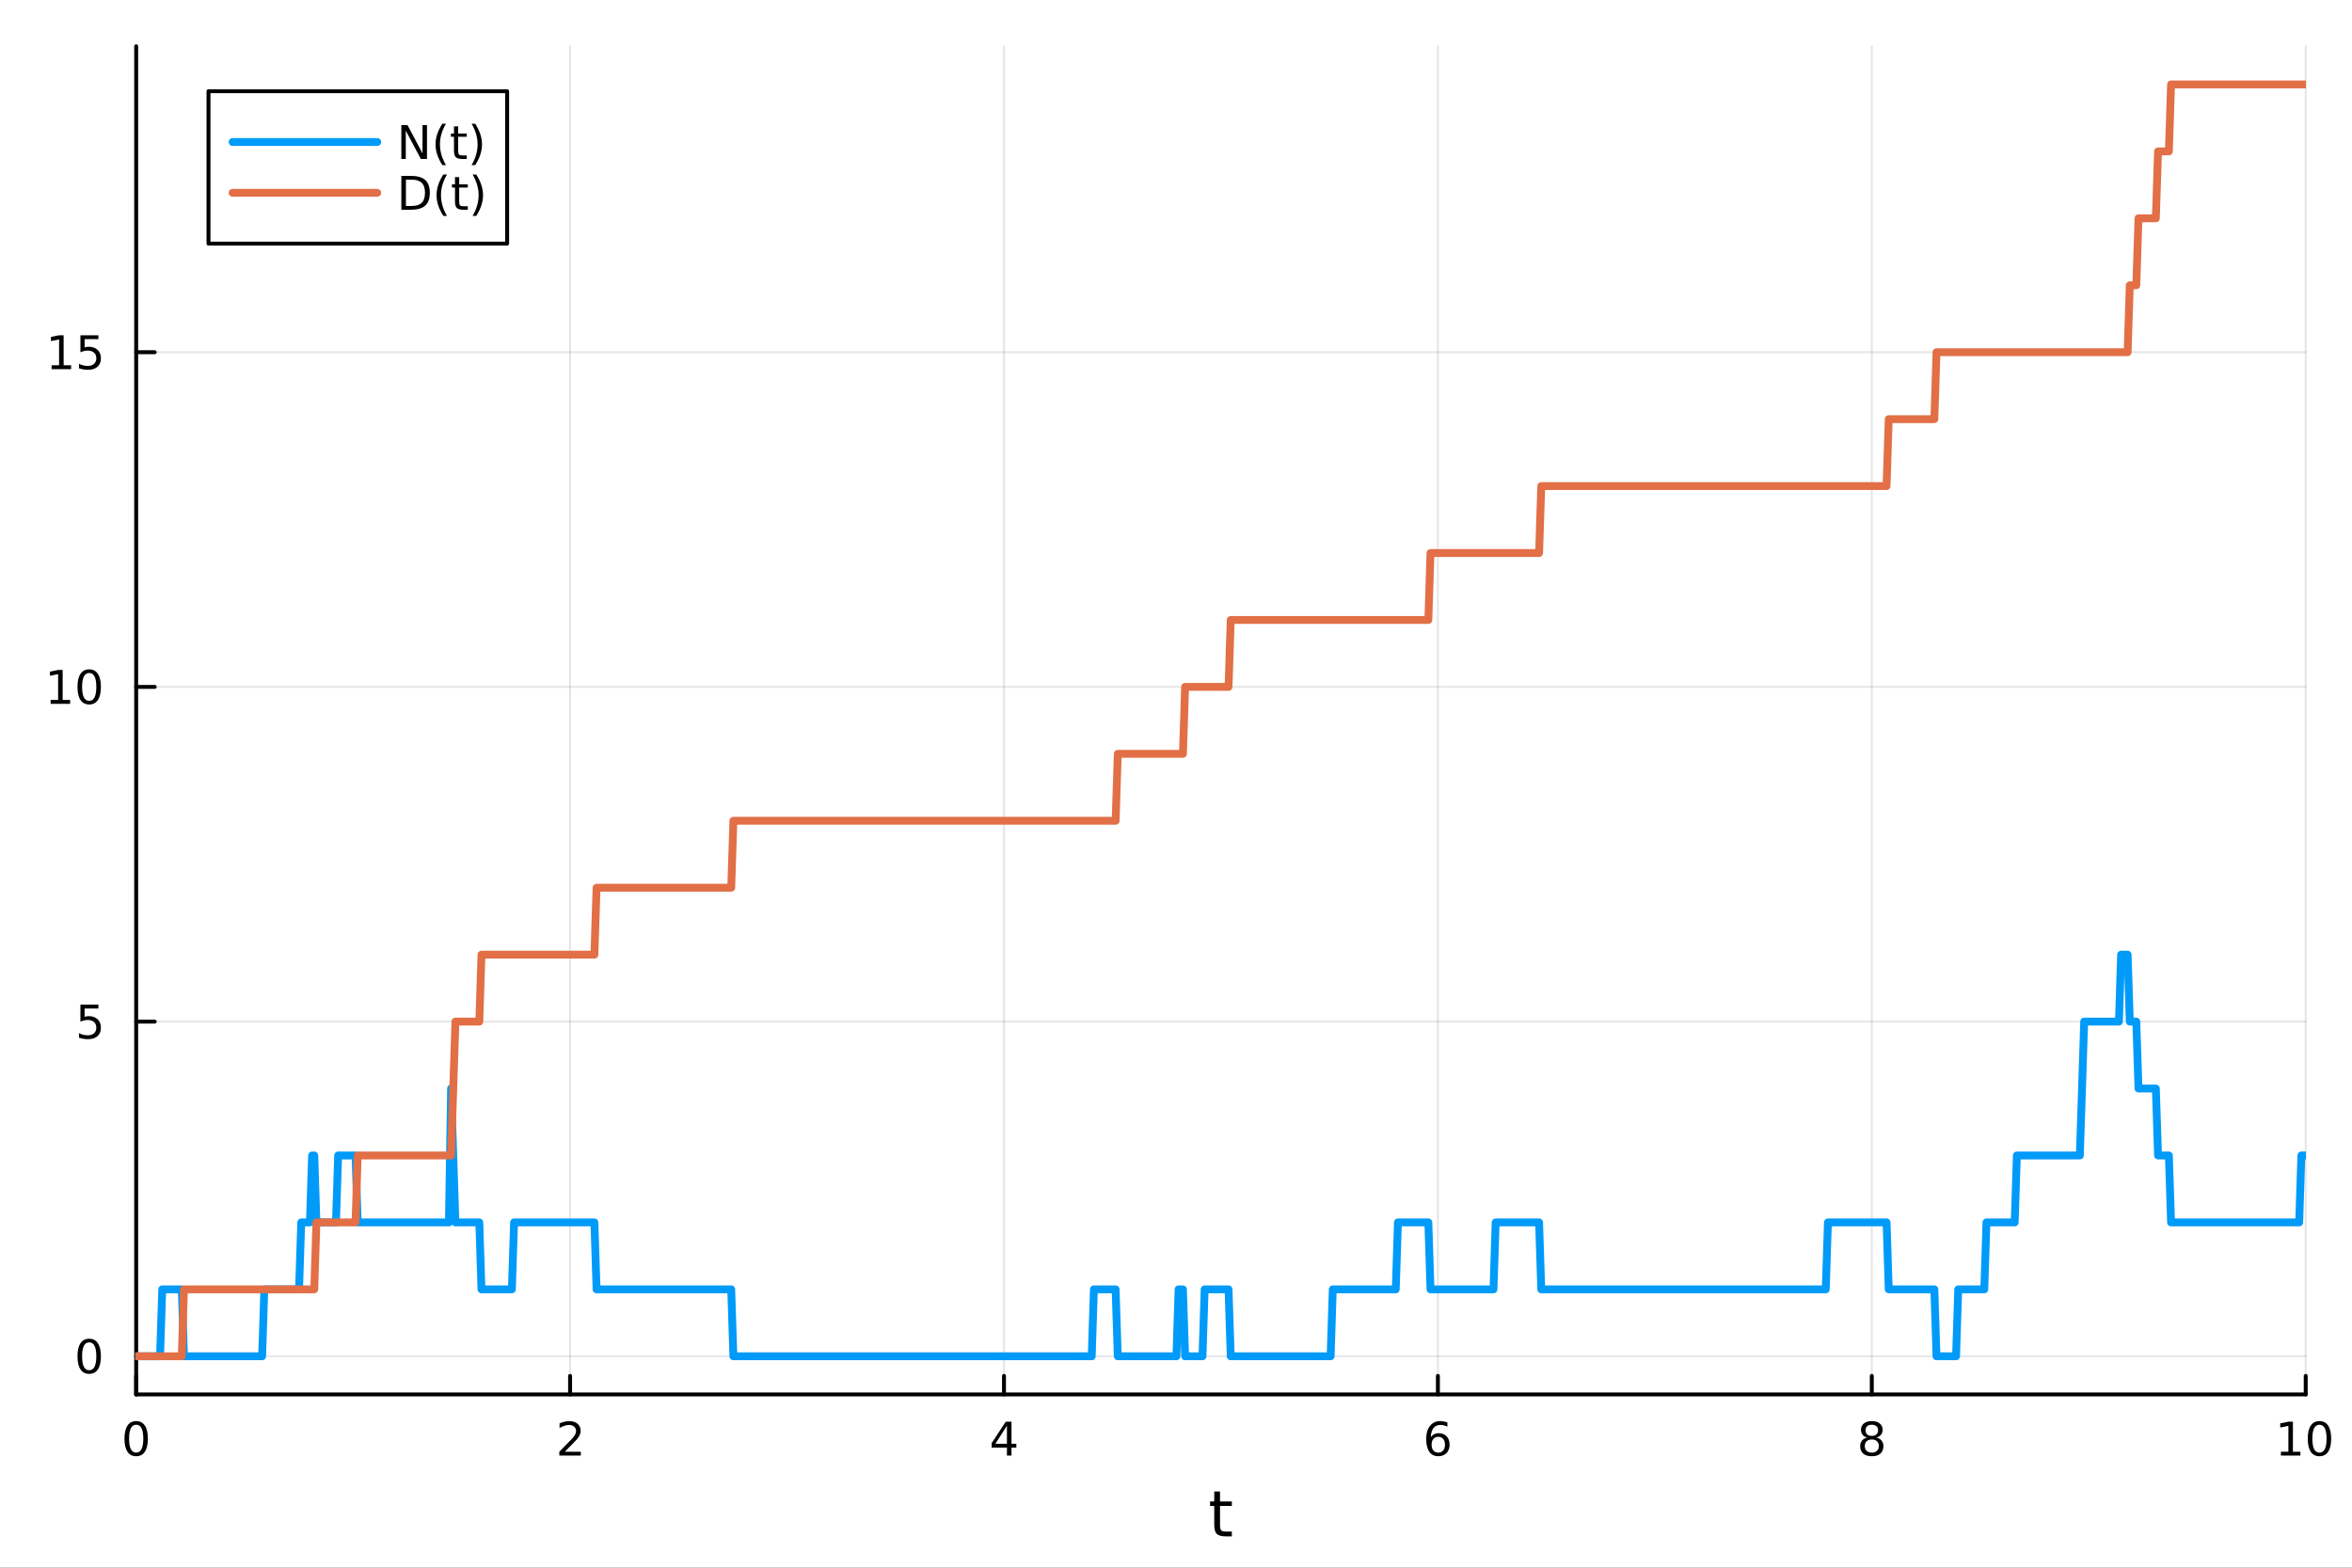 <?xml version="1.0" encoding="utf-8"?>
<svg xmlns="http://www.w3.org/2000/svg" xmlns:xlink="http://www.w3.org/1999/xlink" width="600" height="400" viewBox="0 0 2400 1600">
<rect x="0" y="0" width="2400" height="1600" fill="#333333" stroke="none"/>
<defs>
  <clipPath id="clip460">
    <rect x="0" y="0" width="2400" height="1600"/>
  </clipPath>
</defs>
<path clip-path="url(#clip460)" d="M0 1600 L2400 1600 L2400 0 L0 0  Z" fill="#ffffff" fill-rule="evenodd" fill-opacity="1"/>
<defs>
  <clipPath id="clip461">
    <rect x="480" y="0" width="1681" height="1600"/>
  </clipPath>
</defs>
<path clip-path="url(#clip460)" d="M138.959 1423.18 L2352.76 1423.18 L2352.76 47.244 L138.959 47.244  Z" fill="#ffffff" fill-rule="evenodd" fill-opacity="1"/>
<defs>
  <clipPath id="clip462">
    <rect x="138" y="47" width="2215" height="1377"/>
  </clipPath>
</defs>
<polyline clip-path="url(#clip462)" style="stroke:#000000; stroke-linecap:round; stroke-linejoin:round; stroke-width:2; stroke-opacity:0.1; fill:none" points="138.959,1423.18 138.959,47.244 "/>
<polyline clip-path="url(#clip462)" style="stroke:#000000; stroke-linecap:round; stroke-linejoin:round; stroke-width:2; stroke-opacity:0.1; fill:none" points="581.719,1423.18 581.719,47.244 "/>
<polyline clip-path="url(#clip462)" style="stroke:#000000; stroke-linecap:round; stroke-linejoin:round; stroke-width:2; stroke-opacity:0.1; fill:none" points="1024.48,1423.18 1024.48,47.244 "/>
<polyline clip-path="url(#clip462)" style="stroke:#000000; stroke-linecap:round; stroke-linejoin:round; stroke-width:2; stroke-opacity:0.1; fill:none" points="1467.24,1423.18 1467.24,47.244 "/>
<polyline clip-path="url(#clip462)" style="stroke:#000000; stroke-linecap:round; stroke-linejoin:round; stroke-width:2; stroke-opacity:0.1; fill:none" points="1910,1423.18 1910,47.244 "/>
<polyline clip-path="url(#clip462)" style="stroke:#000000; stroke-linecap:round; stroke-linejoin:round; stroke-width:2; stroke-opacity:0.1; fill:none" points="2352.76,1423.18 2352.76,47.244 "/>
<polyline clip-path="url(#clip462)" style="stroke:#000000; stroke-linecap:round; stroke-linejoin:round; stroke-width:2; stroke-opacity:0.1; fill:none" points="138.959,1384.24 2352.76,1384.24 "/>
<polyline clip-path="url(#clip462)" style="stroke:#000000; stroke-linecap:round; stroke-linejoin:round; stroke-width:2; stroke-opacity:0.1; fill:none" points="138.959,1042.65 2352.76,1042.65 "/>
<polyline clip-path="url(#clip462)" style="stroke:#000000; stroke-linecap:round; stroke-linejoin:round; stroke-width:2; stroke-opacity:0.1; fill:none" points="138.959,701.053 2352.76,701.053 "/>
<polyline clip-path="url(#clip462)" style="stroke:#000000; stroke-linecap:round; stroke-linejoin:round; stroke-width:2; stroke-opacity:0.1; fill:none" points="138.959,359.46 2352.76,359.46 "/>
<polyline clip-path="url(#clip460)" style="stroke:#000000; stroke-linecap:round; stroke-linejoin:round; stroke-width:4; stroke-opacity:1; fill:none" points="138.959,1423.18 2352.76,1423.18 "/>
<polyline clip-path="url(#clip460)" style="stroke:#000000; stroke-linecap:round; stroke-linejoin:round; stroke-width:4; stroke-opacity:1; fill:none" points="138.959,1423.18 138.959,1404.28 "/>
<polyline clip-path="url(#clip460)" style="stroke:#000000; stroke-linecap:round; stroke-linejoin:round; stroke-width:4; stroke-opacity:1; fill:none" points="581.719,1423.18 581.719,1404.28 "/>
<polyline clip-path="url(#clip460)" style="stroke:#000000; stroke-linecap:round; stroke-linejoin:round; stroke-width:4; stroke-opacity:1; fill:none" points="1024.48,1423.18 1024.48,1404.28 "/>
<polyline clip-path="url(#clip460)" style="stroke:#000000; stroke-linecap:round; stroke-linejoin:round; stroke-width:4; stroke-opacity:1; fill:none" points="1467.24,1423.18 1467.24,1404.28 "/>
<polyline clip-path="url(#clip460)" style="stroke:#000000; stroke-linecap:round; stroke-linejoin:round; stroke-width:4; stroke-opacity:1; fill:none" points="1910,1423.18 1910,1404.28 "/>
<polyline clip-path="url(#clip460)" style="stroke:#000000; stroke-linecap:round; stroke-linejoin:round; stroke-width:4; stroke-opacity:1; fill:none" points="2352.76,1423.18 2352.76,1404.28 "/>
<path clip-path="url(#clip460)" d="M138.959 1454.1 Q135.348 1454.1 133.52 1457.66 Q131.714 1461.2 131.714 1468.33 Q131.714 1475.44 133.52 1479.01 Q135.348 1482.55 138.959 1482.55 Q142.594 1482.55 144.399 1479.01 Q146.228 1475.44 146.228 1468.33 Q146.228 1461.2 144.399 1457.66 Q142.594 1454.1 138.959 1454.1 M138.959 1450.39 Q144.77 1450.39 147.825 1455 Q150.904 1459.58 150.904 1468.33 Q150.904 1477.06 147.825 1481.67 Q144.77 1486.25 138.959 1486.25 Q133.149 1486.25 130.071 1481.67 Q127.015 1477.06 127.015 1468.33 Q127.015 1459.58 130.071 1455 Q133.149 1450.39 138.959 1450.39 Z" fill="#000000" fill-rule="nonzero" fill-opacity="1" /><path clip-path="url(#clip460)" d="M576.372 1481.64 L592.691 1481.64 L592.691 1485.58 L570.747 1485.58 L570.747 1481.64 Q573.409 1478.89 577.992 1474.26 Q582.598 1469.61 583.779 1468.27 Q586.024 1465.74 586.904 1464.01 Q587.807 1462.25 587.807 1460.56 Q587.807 1457.8 585.862 1456.07 Q583.941 1454.33 580.839 1454.33 Q578.64 1454.33 576.186 1455.09 Q573.756 1455.86 570.978 1457.41 L570.978 1452.69 Q573.802 1451.55 576.256 1450.97 Q578.709 1450.39 580.747 1450.39 Q586.117 1450.39 589.311 1453.08 Q592.506 1455.77 592.506 1460.26 Q592.506 1462.39 591.696 1464.31 Q590.908 1466.2 588.802 1468.8 Q588.223 1469.47 585.121 1472.69 Q582.02 1475.88 576.372 1481.64 Z" fill="#000000" fill-rule="nonzero" fill-opacity="1" /><path clip-path="url(#clip460)" d="M1027.49 1455.09 L1015.68 1473.54 L1027.49 1473.54 L1027.49 1455.09 M1026.26 1451.02 L1032.14 1451.02 L1032.14 1473.54 L1037.07 1473.54 L1037.07 1477.43 L1032.14 1477.43 L1032.14 1485.58 L1027.49 1485.58 L1027.49 1477.43 L1011.89 1477.43 L1011.89 1472.92 L1026.26 1451.02 Z" fill="#000000" fill-rule="nonzero" fill-opacity="1" /><path clip-path="url(#clip460)" d="M1467.64 1466.44 Q1464.49 1466.44 1462.64 1468.59 Q1460.81 1470.74 1460.81 1474.49 Q1460.81 1478.22 1462.64 1480.39 Q1464.49 1482.55 1467.64 1482.55 Q1470.79 1482.55 1472.62 1480.39 Q1474.47 1478.22 1474.47 1474.49 Q1474.47 1470.74 1472.62 1468.59 Q1470.79 1466.44 1467.64 1466.44 M1476.92 1451.78 L1476.92 1456.04 Q1475.17 1455.21 1473.36 1454.77 Q1471.58 1454.33 1469.82 1454.33 Q1465.19 1454.33 1462.74 1457.45 Q1460.3 1460.58 1459.96 1466.9 Q1461.32 1464.89 1463.38 1463.82 Q1465.44 1462.73 1467.92 1462.73 Q1473.13 1462.73 1476.14 1465.9 Q1479.17 1469.05 1479.17 1474.49 Q1479.17 1479.82 1476.02 1483.03 Q1472.87 1486.25 1467.64 1486.25 Q1461.65 1486.25 1458.48 1481.67 Q1455.3 1477.06 1455.3 1468.33 Q1455.3 1460.14 1459.19 1455.28 Q1463.08 1450.39 1469.63 1450.39 Q1471.39 1450.39 1473.17 1450.74 Q1474.98 1451.09 1476.92 1451.78 Z" fill="#000000" fill-rule="nonzero" fill-opacity="1" /><path clip-path="url(#clip460)" d="M1910 1469.17 Q1906.66 1469.17 1904.74 1470.95 Q1902.84 1472.73 1902.84 1475.86 Q1902.84 1478.98 1904.74 1480.77 Q1906.66 1482.55 1910 1482.55 Q1913.33 1482.55 1915.25 1480.77 Q1917.17 1478.96 1917.17 1475.86 Q1917.17 1472.73 1915.25 1470.95 Q1913.35 1469.17 1910 1469.17 M1905.32 1467.18 Q1902.31 1466.44 1900.62 1464.38 Q1898.96 1462.32 1898.96 1459.35 Q1898.96 1455.21 1901.89 1452.8 Q1904.86 1450.39 1910 1450.39 Q1915.16 1450.39 1918.1 1452.8 Q1921.04 1455.21 1921.04 1459.35 Q1921.04 1462.32 1919.35 1464.38 Q1917.68 1466.44 1914.7 1467.18 Q1918.08 1467.96 1919.95 1470.26 Q1921.85 1472.55 1921.85 1475.86 Q1921.85 1480.88 1918.77 1483.57 Q1915.71 1486.25 1910 1486.25 Q1904.28 1486.25 1901.2 1483.57 Q1898.14 1480.88 1898.14 1475.86 Q1898.14 1472.55 1900.04 1470.26 Q1901.94 1467.96 1905.32 1467.18 M1903.61 1459.79 Q1903.61 1462.48 1905.27 1463.98 Q1906.96 1465.49 1910 1465.49 Q1913.01 1465.49 1914.7 1463.98 Q1916.41 1462.48 1916.41 1459.79 Q1916.41 1457.11 1914.7 1455.6 Q1913.01 1454.1 1910 1454.1 Q1906.96 1454.1 1905.27 1455.6 Q1903.61 1457.11 1903.61 1459.79 Z" fill="#000000" fill-rule="nonzero" fill-opacity="1" /><path clip-path="url(#clip460)" d="M2327.44 1481.64 L2335.08 1481.64 L2335.08 1455.28 L2326.77 1456.95 L2326.77 1452.69 L2335.04 1451.02 L2339.71 1451.02 L2339.71 1481.64 L2347.35 1481.64 L2347.35 1485.58 L2327.44 1485.58 L2327.44 1481.64 Z" fill="#000000" fill-rule="nonzero" fill-opacity="1" /><path clip-path="url(#clip460)" d="M2366.8 1454.1 Q2363.18 1454.1 2361.36 1457.66 Q2359.55 1461.2 2359.55 1468.33 Q2359.55 1475.44 2361.36 1479.01 Q2363.18 1482.55 2366.8 1482.55 Q2370.43 1482.55 2372.23 1479.01 Q2374.06 1475.44 2374.06 1468.33 Q2374.06 1461.2 2372.23 1457.66 Q2370.43 1454.1 2366.8 1454.1 M2366.8 1450.39 Q2372.61 1450.39 2375.66 1455 Q2378.74 1459.58 2378.74 1468.33 Q2378.74 1477.06 2375.66 1481.67 Q2372.61 1486.25 2366.8 1486.25 Q2360.99 1486.25 2357.91 1481.67 Q2354.85 1477.06 2354.85 1468.33 Q2354.85 1459.58 2357.91 1455 Q2360.99 1450.39 2366.8 1450.39 Z" fill="#000000" fill-rule="nonzero" fill-opacity="1" /><path clip-path="url(#clip460)" d="M1244.92 1522.27 L1244.92 1532.4 L1256.98 1532.4 L1256.98 1536.95 L1244.92 1536.95 L1244.92 1556.3 Q1244.92 1560.66 1246.1 1561.9 Q1247.31 1563.14 1250.97 1563.14 L1256.98 1563.14 L1256.98 1568.04 L1250.97 1568.04 Q1244.19 1568.04 1241.61 1565.53 Q1239.03 1562.98 1239.03 1556.3 L1239.03 1536.95 L1234.73 1536.95 L1234.73 1532.4 L1239.03 1532.4 L1239.03 1522.27 L1244.92 1522.27 Z" fill="#000000" fill-rule="nonzero" fill-opacity="1" /><polyline clip-path="url(#clip460)" style="stroke:#000000; stroke-linecap:round; stroke-linejoin:round; stroke-width:4; stroke-opacity:1; fill:none" points="138.959,1423.18 138.959,47.244 "/>
<polyline clip-path="url(#clip460)" style="stroke:#000000; stroke-linecap:round; stroke-linejoin:round; stroke-width:4; stroke-opacity:1; fill:none" points="138.959,1384.24 157.857,1384.24 "/>
<polyline clip-path="url(#clip460)" style="stroke:#000000; stroke-linecap:round; stroke-linejoin:round; stroke-width:4; stroke-opacity:1; fill:none" points="138.959,1042.65 157.857,1042.65 "/>
<polyline clip-path="url(#clip460)" style="stroke:#000000; stroke-linecap:round; stroke-linejoin:round; stroke-width:4; stroke-opacity:1; fill:none" points="138.959,701.053 157.857,701.053 "/>
<polyline clip-path="url(#clip460)" style="stroke:#000000; stroke-linecap:round; stroke-linejoin:round; stroke-width:4; stroke-opacity:1; fill:none" points="138.959,359.46 157.857,359.46 "/>
<path clip-path="url(#clip460)" d="M91.015 1370.04 Q87.404 1370.04 85.575 1373.6 Q83.77 1377.14 83.77 1384.27 Q83.77 1391.38 85.575 1394.94 Q87.404 1398.49 91.015 1398.49 Q94.649 1398.49 96.455 1394.94 Q98.284 1391.38 98.284 1384.27 Q98.284 1377.14 96.455 1373.6 Q94.649 1370.04 91.015 1370.04 M91.015 1366.33 Q96.825 1366.33 99.881 1370.94 Q102.959 1375.52 102.959 1384.27 Q102.959 1393 99.881 1397.61 Q96.825 1402.19 91.015 1402.19 Q85.205 1402.19 82.126 1397.61 Q79.071 1393 79.071 1384.27 Q79.071 1375.52 82.126 1370.94 Q85.205 1366.33 91.015 1366.33 Z" fill="#000000" fill-rule="nonzero" fill-opacity="1" /><path clip-path="url(#clip460)" d="M82.057 1025.37 L100.413 1025.37 L100.413 1029.3 L86.339 1029.3 L86.339 1037.77 Q87.358 1037.43 88.376 1037.26 Q89.395 1037.08 90.413 1037.08 Q96.2 1037.08 99.58 1040.25 Q102.959 1043.42 102.959 1048.84 Q102.959 1054.42 99.487 1057.52 Q96.015 1060.6 89.696 1060.6 Q87.52 1060.6 85.251 1060.23 Q83.006 1059.86 80.598 1059.12 L80.598 1054.42 Q82.682 1055.55 84.904 1056.11 Q87.126 1056.66 89.603 1056.66 Q93.608 1056.66 95.946 1054.56 Q98.284 1052.45 98.284 1048.84 Q98.284 1045.23 95.946 1043.12 Q93.608 1041.01 89.603 1041.01 Q87.728 1041.01 85.853 1041.43 Q84.001 1041.85 82.057 1042.73 L82.057 1025.37 Z" fill="#000000" fill-rule="nonzero" fill-opacity="1" /><path clip-path="url(#clip460)" d="M51.663 714.398 L59.302 714.398 L59.302 688.032 L50.992 689.699 L50.992 685.439 L59.256 683.773 L63.932 683.773 L63.932 714.398 L71.571 714.398 L71.571 718.333 L51.663 718.333 L51.663 714.398 Z" fill="#000000" fill-rule="nonzero" fill-opacity="1" /><path clip-path="url(#clip460)" d="M91.015 686.851 Q87.404 686.851 85.575 690.416 Q83.77 693.958 83.77 701.087 Q83.77 708.194 85.575 711.759 Q87.404 715.3 91.015 715.3 Q94.649 715.3 96.455 711.759 Q98.284 708.194 98.284 701.087 Q98.284 693.958 96.455 690.416 Q94.649 686.851 91.015 686.851 M91.015 683.148 Q96.825 683.148 99.881 687.754 Q102.959 692.337 102.959 701.087 Q102.959 709.814 99.881 714.421 Q96.825 719.004 91.015 719.004 Q85.205 719.004 82.126 714.421 Q79.071 709.814 79.071 701.087 Q79.071 692.337 82.126 687.754 Q85.205 683.148 91.015 683.148 Z" fill="#000000" fill-rule="nonzero" fill-opacity="1" /><path clip-path="url(#clip460)" d="M52.659 372.805 L60.298 372.805 L60.298 346.439 L51.987 348.106 L51.987 343.847 L60.251 342.18 L64.927 342.18 L64.927 372.805 L72.566 372.805 L72.566 376.74 L52.659 376.74 L52.659 372.805 Z" fill="#000000" fill-rule="nonzero" fill-opacity="1" /><path clip-path="url(#clip460)" d="M82.057 342.18 L100.413 342.18 L100.413 346.115 L86.339 346.115 L86.339 354.587 Q87.358 354.24 88.376 354.078 Q89.395 353.893 90.413 353.893 Q96.2 353.893 99.58 357.064 Q102.959 360.235 102.959 365.652 Q102.959 371.231 99.487 374.333 Q96.015 377.411 89.696 377.411 Q87.52 377.411 85.251 377.041 Q83.006 376.67 80.598 375.93 L80.598 371.231 Q82.682 372.365 84.904 372.92 Q87.126 373.476 89.603 373.476 Q93.608 373.476 95.946 371.37 Q98.284 369.263 98.284 365.652 Q98.284 362.041 95.946 359.934 Q93.608 357.828 89.603 357.828 Q87.728 357.828 85.853 358.245 Q84.001 358.661 82.057 359.541 L82.057 342.18 Z" fill="#000000" fill-rule="nonzero" fill-opacity="1" /><polyline clip-path="url(#clip462)" style="stroke:#009af9; stroke-linecap:round; stroke-linejoin:round; stroke-width:8; stroke-opacity:1; fill:none" points="138.959,1384.24 141.175,1384.24 143.391,1384.24 145.607,1384.24 147.823,1384.24 150.04,1384.24 152.256,1384.24 154.472,1384.24 156.688,1384.24 158.904,1384.24 161.12,1384.24 163.336,1384.24 165.552,1315.92 167.768,1315.92 169.984,1315.92 172.2,1315.92 174.416,1315.92 176.632,1315.92 178.848,1315.92 181.064,1315.92 183.28,1315.92 185.496,1315.92 187.712,1384.24 189.928,1384.24 192.144,1384.24 194.36,1384.24 196.576,1384.24 198.792,1384.24 201.008,1384.24 203.224,1384.24 205.44,1384.24 207.656,1384.24 209.872,1384.24 212.088,1384.24 214.304,1384.24 216.52,1384.24 218.736,1384.24 220.952,1384.24 223.168,1384.24 225.384,1384.24 227.6,1384.24 229.816,1384.24 232.032,1384.24 234.248,1384.24 236.464,1384.24 238.68,1384.24 240.896,1384.24 243.112,1384.24 245.328,1384.24 247.544,1384.24 249.76,1384.24 251.976,1384.24 254.192,1384.24 256.408,1384.24 258.624,1384.24 260.84,1384.24 263.056,1384.24 265.272,1384.24 267.488,1384.24 269.704,1315.92 271.92,1315.92 274.136,1315.92 276.352,1315.92 278.568,1315.92 280.784,1315.92 283,1315.92 285.216,1315.92 287.432,1315.92 289.648,1315.92 291.864,1315.92 294.08,1315.92 296.296,1315.92 298.512,1315.92 300.728,1315.92 302.944,1315.92 305.16,1315.92 307.376,1247.6 309.592,1247.6 311.808,1247.6 314.024,1247.6 316.24,1247.6 318.456,1179.28 320.672,1179.28 322.888,1247.6 325.104,1247.6 327.321,1247.6 329.537,1247.6 331.753,1247.6 333.969,1247.6 336.185,1247.6 338.401,1247.6 340.617,1247.6 342.833,1247.6 345.049,1179.28 347.265,1179.28 349.481,1179.28 351.697,1179.28 353.913,1179.28 356.129,1179.28 358.345,1179.28 360.561,1179.28 362.777,1179.28 364.993,1247.6 367.209,1247.6 369.425,1247.6 371.641,1247.6 373.857,1247.6 376.073,1247.6 378.289,1247.6 380.505,1247.6 382.721,1247.6 384.937,1247.6 387.153,1247.6 389.369,1247.6 391.585,1247.6 393.801,1247.6 396.017,1247.6 398.233,1247.6 400.449,1247.6 402.665,1247.6 404.881,1247.6 407.097,1247.6 409.313,1247.6 411.529,1247.6 413.745,1247.6 415.961,1247.6 418.177,1247.6 420.393,1247.6 422.609,1247.6 424.825,1247.6 427.041,1247.6 429.257,1247.6 431.473,1247.6 433.689,1247.6 435.905,1247.6 438.121,1247.6 440.337,1247.6 442.553,1247.6 444.769,1247.6 446.985,1247.6 449.201,1247.6 451.417,1247.6 453.633,1247.6 455.849,1247.6 458.065,1247.6 460.281,1110.96 462.497,1179.28 464.713,1247.6 466.929,1247.6 469.145,1247.6 471.361,1247.6 473.577,1247.6 475.793,1247.6 478.009,1247.6 480.225,1247.6 482.441,1247.6 484.657,1247.6 486.873,1247.6 489.089,1247.6 491.305,1315.92 493.521,1315.92 495.737,1315.92 497.953,1315.92 500.169,1315.92 502.385,1315.92 504.601,1315.92 506.818,1315.92 509.034,1315.92 511.25,1315.92 513.466,1315.92 515.682,1315.92 517.898,1315.92 520.114,1315.92 522.33,1315.92 524.546,1247.6 526.762,1247.6 528.978,1247.6 531.194,1247.6 533.41,1247.6 535.626,1247.6 537.842,1247.6 540.058,1247.6 542.274,1247.6 544.49,1247.6 546.706,1247.6 548.922,1247.6 551.138,1247.6 553.354,1247.6 555.57,1247.6 557.786,1247.6 560.002,1247.6 562.218,1247.6 564.434,1247.6 566.65,1247.6 568.866,1247.6 571.082,1247.6 573.298,1247.6 575.514,1247.6 577.73,1247.6 579.946,1247.6 582.162,1247.6 584.378,1247.6 586.594,1247.6 588.81,1247.6 591.026,1247.6 593.242,1247.6 595.458,1247.6 597.674,1247.6 599.89,1247.6 602.106,1247.6 604.322,1247.6 606.538,1247.6 608.754,1315.92 610.97,1315.92 613.186,1315.92 615.402,1315.92 617.618,1315.92 619.834,1315.92 622.05,1315.92 624.266,1315.92 626.482,1315.92 628.698,1315.92 630.914,1315.92 633.13,1315.92 635.346,1315.92 637.562,1315.92 639.778,1315.92 641.994,1315.92 644.21,1315.92 646.426,1315.92 648.642,1315.92 650.858,1315.92 653.074,1315.92 655.29,1315.92 657.506,1315.92 659.722,1315.92 661.938,1315.92 664.154,1315.92 666.37,1315.92 668.586,1315.92 670.802,1315.92 673.018,1315.92 675.234,1315.92 677.45,1315.92 679.666,1315.92 681.882,1315.92 684.099,1315.92 686.315,1315.92 688.531,1315.92 690.747,1315.92 692.963,1315.92 695.179,1315.92 697.395,1315.92 699.611,1315.92 701.827,1315.92 704.043,1315.92 706.259,1315.92 708.475,1315.92 710.691,1315.92 712.907,1315.92 715.123,1315.92 717.339,1315.92 719.555,1315.92 721.771,1315.92 723.987,1315.92 726.203,1315.92 728.419,1315.92 730.635,1315.92 732.851,1315.92 735.067,1315.92 737.283,1315.92 739.499,1315.92 741.715,1315.92 743.931,1315.92 746.147,1315.92 748.363,1384.24 750.579,1384.24 752.795,1384.24 755.011,1384.24 757.227,1384.24 759.443,1384.24 761.659,1384.24 763.875,1384.24 766.091,1384.24 768.307,1384.24 770.523,1384.24 772.739,1384.24 774.955,1384.24 777.171,1384.24 779.387,1384.24 781.603,1384.24 783.819,1384.24 786.035,1384.24 788.251,1384.24 790.467,1384.24 792.683,1384.24 794.899,1384.24 797.115,1384.24 799.331,1384.24 801.547,1384.24 803.763,1384.24 805.979,1384.24 808.195,1384.24 810.411,1384.24 812.627,1384.24 814.843,1384.24 817.059,1384.24 819.275,1384.24 821.491,1384.24 823.707,1384.24 825.923,1384.24 828.139,1384.24 830.355,1384.24 832.571,1384.24 834.787,1384.24 837.003,1384.24 839.219,1384.24 841.435,1384.24 843.651,1384.24 845.867,1384.24 848.083,1384.24 850.299,1384.24 852.515,1384.24 854.731,1384.24 856.947,1384.24 859.163,1384.24 861.38,1384.24 863.596,1384.24 865.812,1384.24 868.028,1384.24 870.244,1384.24 872.46,1384.24 874.676,1384.24 876.892,1384.24 879.108,1384.24 881.324,1384.24 883.54,1384.24 885.756,1384.24 887.972,1384.24 890.188,1384.24 892.404,1384.24 894.62,1384.24 896.836,1384.24 899.052,1384.24 901.268,1384.24 903.484,1384.24 905.7,1384.24 907.916,1384.24 910.132,1384.24 912.348,1384.24 914.564,1384.24 916.78,1384.24 918.996,1384.24 921.212,1384.24 923.428,1384.24 925.644,1384.24 927.86,1384.24 930.076,1384.24 932.292,1384.24 934.508,1384.24 936.724,1384.24 938.94,1384.24 941.156,1384.24 943.372,1384.24 945.588,1384.24 947.804,1384.24 950.02,1384.24 952.236,1384.24 954.452,1384.24 956.668,1384.24 958.884,1384.24 961.1,1384.24 963.316,1384.24 965.532,1384.24 967.748,1384.24 969.964,1384.24 972.18,1384.24 974.396,1384.24 976.612,1384.24 978.828,1384.24 981.044,1384.24 983.26,1384.24 985.476,1384.24 987.692,1384.24 989.908,1384.24 992.124,1384.24 994.34,1384.24 996.556,1384.24 998.772,1384.24 1000.99,1384.24 1003.2,1384.24 1005.42,1384.24 1007.64,1384.24 1009.85,1384.24 1012.07,1384.24 1014.28,1384.24 1016.5,1384.24 1018.72,1384.24 1020.93,1384.24 1023.15,1384.24 1025.36,1384.24 1027.58,1384.24 1029.8,1384.24 1032.01,1384.24 1034.23,1384.24 1036.44,1384.24 1038.66,1384.24 1040.88,1384.24 1043.09,1384.24 1045.31,1384.24 1047.52,1384.24 1049.74,1384.24 1051.96,1384.24 1054.17,1384.24 1056.39,1384.24 1058.6,1384.24 1060.82,1384.24 1063.04,1384.24 1065.25,1384.24 1067.47,1384.24 1069.68,1384.24 1071.9,1384.24 1074.12,1384.24 1076.33,1384.24 1078.55,1384.24 1080.76,1384.24 1082.98,1384.24 1085.2,1384.24 1087.41,1384.24 1089.63,1384.24 1091.84,1384.24 1094.06,1384.24 1096.28,1384.24 1098.49,1384.24 1100.71,1384.24 1102.92,1384.24 1105.14,1384.24 1107.36,1384.24 1109.57,1384.24 1111.79,1384.24 1114,1384.24 1116.22,1315.92 1118.44,1315.92 1120.65,1315.92 1122.87,1315.92 1125.08,1315.92 1127.3,1315.92 1129.52,1315.92 1131.73,1315.92 1133.95,1315.92 1136.17,1315.92 1138.38,1315.92 1140.6,1384.24 1142.81,1384.24 1145.03,1384.24 1147.25,1384.24 1149.46,1384.24 1151.68,1384.24 1153.89,1384.24 1156.11,1384.24 1158.33,1384.24 1160.54,1384.24 1162.76,1384.24 1164.97,1384.24 1167.19,1384.24 1169.41,1384.24 1171.62,1384.24 1173.84,1384.24 1176.05,1384.24 1178.27,1384.24 1180.49,1384.24 1182.7,1384.24 1184.92,1384.24 1187.13,1384.24 1189.35,1384.24 1191.57,1384.24 1193.78,1384.24 1196,1384.24 1198.21,1384.24 1200.43,1384.24 1202.65,1315.92 1204.86,1315.92 1207.08,1315.92 1209.29,1384.24 1211.51,1384.24 1213.73,1384.24 1215.94,1384.24 1218.16,1384.24 1220.37,1384.24 1222.59,1384.24 1224.81,1384.24 1227.02,1384.24 1229.24,1315.92 1231.45,1315.92 1233.67,1315.92 1235.89,1315.92 1238.1,1315.92 1240.32,1315.92 1242.53,1315.92 1244.75,1315.92 1246.97,1315.92 1249.18,1315.92 1251.4,1315.92 1253.61,1315.92 1255.83,1384.24 1258.05,1384.24 1260.26,1384.24 1262.48,1384.24 1264.69,1384.24 1266.91,1384.24 1269.13,1384.24 1271.34,1384.24 1273.56,1384.24 1275.77,1384.24 1277.99,1384.24 1280.21,1384.24 1282.42,1384.24 1284.64,1384.24 1286.85,1384.24 1289.07,1384.24 1291.29,1384.24 1293.5,1384.24 1295.72,1384.24 1297.93,1384.24 1300.15,1384.24 1302.37,1384.24 1304.58,1384.24 1306.8,1384.24 1309.01,1384.24 1311.23,1384.24 1313.45,1384.24 1315.66,1384.24 1317.88,1384.24 1320.09,1384.24 1322.31,1384.24 1324.53,1384.24 1326.74,1384.24 1328.96,1384.24 1331.17,1384.24 1333.39,1384.24 1335.61,1384.24 1337.82,1384.24 1340.04,1384.24 1342.25,1384.24 1344.47,1384.24 1346.69,1384.24 1348.9,1384.24 1351.12,1384.24 1353.33,1384.24 1355.55,1384.24 1357.77,1384.24 1359.98,1315.92 1362.2,1315.92 1364.41,1315.92 1366.63,1315.92 1368.85,1315.92 1371.06,1315.92 1373.28,1315.92 1375.49,1315.92 1377.71,1315.92 1379.93,1315.92 1382.14,1315.92 1384.36,1315.92 1386.57,1315.92 1388.79,1315.92 1391.01,1315.92 1393.22,1315.92 1395.44,1315.92 1397.65,1315.92 1399.87,1315.92 1402.09,1315.92 1404.3,1315.92 1406.52,1315.92 1408.73,1315.92 1410.95,1315.92 1413.17,1315.92 1415.38,1315.92 1417.6,1315.92 1419.81,1315.92 1422.03,1315.92 1424.25,1315.92 1426.46,1247.6 1428.68,1247.6 1430.89,1247.6 1433.11,1247.6 1435.33,1247.6 1437.54,1247.6 1439.76,1247.6 1441.97,1247.6 1444.19,1247.6 1446.41,1247.6 1448.62,1247.6 1450.84,1247.6 1453.05,1247.6 1455.27,1247.6 1457.49,1247.6 1459.7,1315.92 1461.92,1315.92 1464.13,1315.92 1466.35,1315.92 1468.57,1315.92 1470.78,1315.92 1473,1315.92 1475.21,1315.92 1477.43,1315.92 1479.65,1315.92 1481.86,1315.92 1484.08,1315.92 1486.3,1315.92 1488.51,1315.92 1490.73,1315.92 1492.94,1315.92 1495.16,1315.92 1497.38,1315.92 1499.59,1315.92 1501.81,1315.92 1504.02,1315.92 1506.24,1315.92 1508.46,1315.92 1510.67,1315.92 1512.89,1315.92 1515.1,1315.92 1517.32,1315.92 1519.54,1315.92 1521.75,1315.92 1523.97,1315.92 1526.18,1247.6 1528.4,1247.6 1530.62,1247.6 1532.83,1247.6 1535.05,1247.6 1537.26,1247.6 1539.48,1247.6 1541.7,1247.6 1543.91,1247.6 1546.13,1247.6 1548.34,1247.6 1550.56,1247.6 1552.78,1247.6 1554.99,1247.6 1557.21,1247.6 1559.42,1247.6 1561.64,1247.6 1563.86,1247.6 1566.07,1247.6 1568.29,1247.6 1570.5,1247.6 1572.72,1315.92 1574.94,1315.92 1577.15,1315.92 1579.37,1315.92 1581.58,1315.92 1583.8,1315.92 1586.02,1315.92 1588.23,1315.92 1590.45,1315.92 1592.66,1315.92 1594.88,1315.92 1597.1,1315.92 1599.31,1315.92 1601.53,1315.92 1603.74,1315.92 1605.96,1315.92 1608.18,1315.92 1610.39,1315.92 1612.61,1315.92 1614.82,1315.92 1617.04,1315.92 1619.26,1315.92 1621.47,1315.92 1623.69,1315.92 1625.9,1315.92 1628.12,1315.92 1630.34,1315.92 1632.55,1315.92 1634.77,1315.92 1636.98,1315.92 1639.2,1315.92 1641.42,1315.92 1643.63,1315.92 1645.85,1315.92 1648.06,1315.92 1650.28,1315.92 1652.5,1315.92 1654.71,1315.92 1656.93,1315.92 1659.14,1315.92 1661.36,1315.92 1663.58,1315.92 1665.79,1315.92 1668.01,1315.92 1670.22,1315.92 1672.44,1315.92 1674.66,1315.92 1676.87,1315.92 1679.09,1315.92 1681.3,1315.92 1683.52,1315.92 1685.74,1315.92 1687.95,1315.92 1690.17,1315.92 1692.38,1315.92 1694.6,1315.92 1696.82,1315.92 1699.03,1315.92 1701.25,1315.92 1703.46,1315.92 1705.68,1315.92 1707.9,1315.92 1710.11,1315.92 1712.33,1315.92 1714.54,1315.92 1716.76,1315.92 1718.98,1315.92 1721.19,1315.92 1723.41,1315.92 1725.62,1315.92 1727.84,1315.92 1730.06,1315.92 1732.27,1315.92 1734.49,1315.92 1736.7,1315.92 1738.92,1315.92 1741.14,1315.92 1743.35,1315.92 1745.57,1315.92 1747.78,1315.92 1750,1315.92 1752.22,1315.92 1754.43,1315.92 1756.65,1315.92 1758.86,1315.92 1761.08,1315.92 1763.3,1315.92 1765.51,1315.92 1767.73,1315.92 1769.94,1315.92 1772.16,1315.92 1774.38,1315.92 1776.59,1315.92 1778.81,1315.92 1781.02,1315.92 1783.24,1315.92 1785.46,1315.92 1787.67,1315.92 1789.89,1315.92 1792.1,1315.92 1794.32,1315.92 1796.54,1315.92 1798.75,1315.92 1800.97,1315.92 1803.18,1315.92 1805.4,1315.92 1807.62,1315.92 1809.83,1315.92 1812.05,1315.92 1814.26,1315.92 1816.48,1315.92 1818.7,1315.92 1820.91,1315.92 1823.13,1315.92 1825.34,1315.92 1827.56,1315.92 1829.78,1315.92 1831.99,1315.92 1834.21,1315.92 1836.42,1315.92 1838.64,1315.92 1840.86,1315.92 1843.07,1315.92 1845.29,1315.92 1847.51,1315.92 1849.72,1315.92 1851.94,1315.92 1854.15,1315.92 1856.37,1315.92 1858.59,1315.92 1860.8,1315.92 1863.02,1315.92 1865.23,1247.6 1867.45,1247.6 1869.67,1247.6 1871.88,1247.6 1874.1,1247.6 1876.31,1247.6 1878.53,1247.6 1880.75,1247.6 1882.96,1247.6 1885.18,1247.6 1887.39,1247.6 1889.61,1247.6 1891.83,1247.6 1894.04,1247.6 1896.26,1247.6 1898.47,1247.6 1900.69,1247.6 1902.91,1247.6 1905.12,1247.6 1907.34,1247.6 1909.55,1247.6 1911.77,1247.6 1913.99,1247.6 1916.2,1247.6 1918.42,1247.6 1920.63,1247.6 1922.85,1247.6 1925.07,1247.6 1927.28,1315.92 1929.5,1315.92 1931.71,1315.92 1933.93,1315.92 1936.15,1315.92 1938.36,1315.92 1940.58,1315.92 1942.79,1315.92 1945.01,1315.92 1947.23,1315.92 1949.44,1315.92 1951.66,1315.92 1953.87,1315.92 1956.09,1315.92 1958.31,1315.92 1960.52,1315.92 1962.74,1315.92 1964.95,1315.92 1967.17,1315.92 1969.39,1315.92 1971.6,1315.92 1973.82,1315.92 1976.03,1384.24 1978.25,1384.24 1980.47,1384.24 1982.68,1384.24 1984.9,1384.24 1987.11,1384.24 1989.33,1384.24 1991.55,1384.24 1993.76,1384.24 1995.98,1384.24 1998.19,1315.92 2000.41,1315.92 2002.63,1315.92 2004.84,1315.92 2007.06,1315.92 2009.27,1315.92 2011.49,1315.92 2013.71,1315.92 2015.92,1315.92 2018.14,1315.92 2020.35,1315.92 2022.57,1315.92 2024.79,1315.92 2027,1247.6 2029.22,1247.6 2031.43,1247.6 2033.65,1247.6 2035.87,1247.6 2038.08,1247.6 2040.3,1247.6 2042.51,1247.6 2044.73,1247.6 2046.95,1247.6 2049.16,1247.6 2051.38,1247.6 2053.59,1247.6 2055.81,1247.6 2058.03,1179.28 2060.24,1179.28 2062.46,1179.28 2064.67,1179.28 2066.89,1179.28 2069.11,1179.28 2071.32,1179.28 2073.54,1179.28 2075.75,1179.28 2077.97,1179.28 2080.19,1179.28 2082.4,1179.28 2084.62,1179.28 2086.83,1179.28 2089.05,1179.28 2091.27,1179.28 2093.48,1179.28 2095.7,1179.28 2097.91,1179.28 2100.13,1179.28 2102.35,1179.28 2104.56,1179.28 2106.78,1179.28 2108.99,1179.28 2111.21,1179.28 2113.43,1179.28 2115.64,1179.28 2117.86,1179.28 2120.07,1179.28 2122.29,1179.28 2124.51,1110.96 2126.72,1042.65 2128.94,1042.65 2131.15,1042.65 2133.37,1042.65 2135.59,1042.65 2137.8,1042.65 2140.02,1042.65 2142.23,1042.65 2144.45,1042.65 2146.67,1042.65 2148.88,1042.65 2151.1,1042.65 2153.31,1042.65 2155.53,1042.65 2157.75,1042.65 2159.96,1042.65 2162.18,1042.65 2164.39,974.327 2166.61,974.327 2168.83,974.327 2171.04,974.327 2173.26,1042.65 2175.47,1042.65 2177.69,1042.65 2179.91,1042.65 2182.12,1110.96 2184.34,1110.96 2186.55,1110.96 2188.77,1110.96 2190.99,1110.96 2193.2,1110.96 2195.42,1110.96 2197.64,1110.96 2199.85,1110.96 2202.07,1179.28 2204.28,1179.28 2206.5,1179.28 2208.72,1179.28 2210.93,1179.28 2213.15,1179.28 2215.36,1247.6 2217.58,1247.6 2219.8,1247.6 2222.01,1247.6 2224.23,1247.6 2226.44,1247.6 2228.66,1247.6 2230.88,1247.6 2233.09,1247.6 2235.31,1247.6 2237.52,1247.6 2239.74,1247.6 2241.96,1247.6 2244.17,1247.6 2246.39,1247.6 2248.6,1247.6 2250.82,1247.6 2253.04,1247.6 2255.25,1247.6 2257.47,1247.6 2259.68,1247.6 2261.9,1247.6 2264.12,1247.6 2266.33,1247.6 2268.55,1247.6 2270.76,1247.6 2272.98,1247.6 2275.2,1247.6 2277.41,1247.6 2279.63,1247.6 2281.84,1247.6 2284.06,1247.6 2286.28,1247.6 2288.49,1247.6 2290.71,1247.6 2292.92,1247.6 2295.14,1247.6 2297.36,1247.6 2299.57,1247.6 2301.79,1247.6 2304,1247.6 2306.22,1247.6 2308.44,1247.6 2310.65,1247.6 2312.87,1247.6 2315.08,1247.6 2317.3,1247.6 2319.52,1247.6 2321.73,1247.6 2323.95,1247.6 2326.16,1247.6 2328.38,1247.6 2330.6,1247.6 2332.81,1247.6 2335.03,1247.6 2337.24,1247.6 2339.46,1247.6 2341.68,1247.6 2343.89,1247.6 2346.11,1247.6 2348.32,1179.28 2350.54,1179.28 2352.76,1179.28 "/>
<polyline clip-path="url(#clip462)" style="stroke:#e26f46; stroke-linecap:round; stroke-linejoin:round; stroke-width:8; stroke-opacity:1; fill:none" points="138.959,1384.24 141.175,1384.24 143.391,1384.24 145.607,1384.24 147.823,1384.24 150.04,1384.24 152.256,1384.24 154.472,1384.24 156.688,1384.24 158.904,1384.24 161.12,1384.24 163.336,1384.24 165.552,1384.24 167.768,1384.24 169.984,1384.24 172.2,1384.24 174.416,1384.24 176.632,1384.24 178.848,1384.24 181.064,1384.24 183.28,1384.24 185.496,1384.24 187.712,1315.92 189.928,1315.92 192.144,1315.92 194.36,1315.92 196.576,1315.92 198.792,1315.92 201.008,1315.92 203.224,1315.92 205.44,1315.92 207.656,1315.92 209.872,1315.92 212.088,1315.92 214.304,1315.92 216.52,1315.92 218.736,1315.92 220.952,1315.92 223.168,1315.92 225.384,1315.92 227.6,1315.92 229.816,1315.92 232.032,1315.92 234.248,1315.92 236.464,1315.92 238.68,1315.92 240.896,1315.92 243.112,1315.92 245.328,1315.92 247.544,1315.92 249.76,1315.92 251.976,1315.92 254.192,1315.92 256.408,1315.92 258.624,1315.92 260.84,1315.92 263.056,1315.92 265.272,1315.92 267.488,1315.92 269.704,1315.92 271.92,1315.92 274.136,1315.92 276.352,1315.92 278.568,1315.92 280.784,1315.92 283,1315.92 285.216,1315.92 287.432,1315.92 289.648,1315.92 291.864,1315.92 294.08,1315.92 296.296,1315.92 298.512,1315.92 300.728,1315.92 302.944,1315.92 305.16,1315.92 307.376,1315.92 309.592,1315.92 311.808,1315.92 314.024,1315.92 316.24,1315.92 318.456,1315.92 320.672,1315.92 322.888,1247.6 325.104,1247.6 327.321,1247.6 329.537,1247.6 331.753,1247.6 333.969,1247.6 336.185,1247.6 338.401,1247.6 340.617,1247.6 342.833,1247.6 345.049,1247.6 347.265,1247.6 349.481,1247.6 351.697,1247.6 353.913,1247.6 356.129,1247.6 358.345,1247.6 360.561,1247.6 362.777,1247.6 364.993,1179.28 367.209,1179.28 369.425,1179.28 371.641,1179.28 373.857,1179.28 376.073,1179.28 378.289,1179.28 380.505,1179.28 382.721,1179.28 384.937,1179.28 387.153,1179.28 389.369,1179.28 391.585,1179.28 393.801,1179.28 396.017,1179.28 398.233,1179.28 400.449,1179.28 402.665,1179.28 404.881,1179.28 407.097,1179.28 409.313,1179.28 411.529,1179.28 413.745,1179.28 415.961,1179.28 418.177,1179.28 420.393,1179.28 422.609,1179.28 424.825,1179.28 427.041,1179.28 429.257,1179.28 431.473,1179.28 433.689,1179.28 435.905,1179.28 438.121,1179.28 440.337,1179.28 442.553,1179.28 444.769,1179.28 446.985,1179.28 449.201,1179.28 451.417,1179.28 453.633,1179.28 455.849,1179.28 458.065,1179.28 460.281,1179.28 462.497,1110.96 464.713,1042.65 466.929,1042.65 469.145,1042.65 471.361,1042.65 473.577,1042.65 475.793,1042.65 478.009,1042.65 480.225,1042.65 482.441,1042.65 484.657,1042.65 486.873,1042.65 489.089,1042.65 491.305,974.327 493.521,974.327 495.737,974.327 497.953,974.327 500.169,974.327 502.385,974.327 504.601,974.327 506.818,974.327 509.034,974.327 511.25,974.327 513.466,974.327 515.682,974.327 517.898,974.327 520.114,974.327 522.33,974.327 524.546,974.327 526.762,974.327 528.978,974.327 531.194,974.327 533.41,974.327 535.626,974.327 537.842,974.327 540.058,974.327 542.274,974.327 544.49,974.327 546.706,974.327 548.922,974.327 551.138,974.327 553.354,974.327 555.57,974.327 557.786,974.327 560.002,974.327 562.218,974.327 564.434,974.327 566.65,974.327 568.866,974.327 571.082,974.327 573.298,974.327 575.514,974.327 577.73,974.327 579.946,974.327 582.162,974.327 584.378,974.327 586.594,974.327 588.81,974.327 591.026,974.327 593.242,974.327 595.458,974.327 597.674,974.327 599.89,974.327 602.106,974.327 604.322,974.327 606.538,974.327 608.754,906.008 610.97,906.008 613.186,906.008 615.402,906.008 617.618,906.008 619.834,906.008 622.05,906.008 624.266,906.008 626.482,906.008 628.698,906.008 630.914,906.008 633.13,906.008 635.346,906.008 637.562,906.008 639.778,906.008 641.994,906.008 644.21,906.008 646.426,906.008 648.642,906.008 650.858,906.008 653.074,906.008 655.29,906.008 657.506,906.008 659.722,906.008 661.938,906.008 664.154,906.008 666.37,906.008 668.586,906.008 670.802,906.008 673.018,906.008 675.234,906.008 677.45,906.008 679.666,906.008 681.882,906.008 684.099,906.008 686.315,906.008 688.531,906.008 690.747,906.008 692.963,906.008 695.179,906.008 697.395,906.008 699.611,906.008 701.827,906.008 704.043,906.008 706.259,906.008 708.475,906.008 710.691,906.008 712.907,906.008 715.123,906.008 717.339,906.008 719.555,906.008 721.771,906.008 723.987,906.008 726.203,906.008 728.419,906.008 730.635,906.008 732.851,906.008 735.067,906.008 737.283,906.008 739.499,906.008 741.715,906.008 743.931,906.008 746.147,906.008 748.363,837.69 750.579,837.69 752.795,837.69 755.011,837.69 757.227,837.69 759.443,837.69 761.659,837.69 763.875,837.69 766.091,837.69 768.307,837.69 770.523,837.69 772.739,837.69 774.955,837.69 777.171,837.69 779.387,837.69 781.603,837.69 783.819,837.69 786.035,837.69 788.251,837.69 790.467,837.69 792.683,837.69 794.899,837.69 797.115,837.69 799.331,837.69 801.547,837.69 803.763,837.69 805.979,837.69 808.195,837.69 810.411,837.69 812.627,837.69 814.843,837.69 817.059,837.69 819.275,837.69 821.491,837.69 823.707,837.69 825.923,837.69 828.139,837.69 830.355,837.69 832.571,837.69 834.787,837.69 837.003,837.69 839.219,837.69 841.435,837.69 843.651,837.69 845.867,837.69 848.083,837.69 850.299,837.69 852.515,837.69 854.731,837.69 856.947,837.69 859.163,837.69 861.38,837.69 863.596,837.69 865.812,837.69 868.028,837.69 870.244,837.69 872.46,837.69 874.676,837.69 876.892,837.69 879.108,837.69 881.324,837.69 883.54,837.69 885.756,837.69 887.972,837.69 890.188,837.69 892.404,837.69 894.62,837.69 896.836,837.69 899.052,837.69 901.268,837.69 903.484,837.69 905.7,837.69 907.916,837.69 910.132,837.69 912.348,837.69 914.564,837.69 916.78,837.69 918.996,837.69 921.212,837.69 923.428,837.69 925.644,837.69 927.86,837.69 930.076,837.69 932.292,837.69 934.508,837.69 936.724,837.69 938.94,837.69 941.156,837.69 943.372,837.69 945.588,837.69 947.804,837.69 950.02,837.69 952.236,837.69 954.452,837.69 956.668,837.69 958.884,837.69 961.1,837.69 963.316,837.69 965.532,837.69 967.748,837.69 969.964,837.69 972.18,837.69 974.396,837.69 976.612,837.69 978.828,837.69 981.044,837.69 983.26,837.69 985.476,837.69 987.692,837.69 989.908,837.69 992.124,837.69 994.34,837.69 996.556,837.69 998.772,837.69 1000.99,837.69 1003.2,837.69 1005.42,837.69 1007.64,837.69 1009.85,837.69 1012.07,837.69 1014.28,837.69 1016.5,837.69 1018.72,837.69 1020.93,837.69 1023.15,837.69 1025.36,837.69 1027.58,837.69 1029.8,837.69 1032.01,837.69 1034.23,837.69 1036.44,837.69 1038.66,837.69 1040.88,837.69 1043.09,837.69 1045.31,837.69 1047.52,837.69 1049.74,837.69 1051.96,837.69 1054.17,837.69 1056.39,837.69 1058.6,837.69 1060.82,837.69 1063.04,837.69 1065.25,837.69 1067.47,837.69 1069.68,837.69 1071.9,837.69 1074.12,837.69 1076.33,837.69 1078.55,837.69 1080.76,837.69 1082.98,837.69 1085.2,837.69 1087.41,837.69 1089.63,837.69 1091.84,837.69 1094.06,837.69 1096.28,837.69 1098.49,837.69 1100.71,837.69 1102.92,837.69 1105.14,837.69 1107.36,837.69 1109.57,837.69 1111.79,837.69 1114,837.69 1116.22,837.69 1118.44,837.69 1120.65,837.69 1122.87,837.69 1125.08,837.69 1127.3,837.69 1129.52,837.69 1131.73,837.69 1133.95,837.69 1136.17,837.69 1138.38,837.69 1140.6,769.371 1142.81,769.371 1145.03,769.371 1147.25,769.371 1149.46,769.371 1151.68,769.371 1153.89,769.371 1156.11,769.371 1158.33,769.371 1160.54,769.371 1162.76,769.371 1164.97,769.371 1167.19,769.371 1169.41,769.371 1171.62,769.371 1173.84,769.371 1176.05,769.371 1178.27,769.371 1180.49,769.371 1182.7,769.371 1184.92,769.371 1187.13,769.371 1189.35,769.371 1191.57,769.371 1193.78,769.371 1196,769.371 1198.21,769.371 1200.43,769.371 1202.65,769.371 1204.86,769.371 1207.08,769.371 1209.29,701.053 1211.51,701.053 1213.73,701.053 1215.94,701.053 1218.16,701.053 1220.37,701.053 1222.59,701.053 1224.81,701.053 1227.02,701.053 1229.24,701.053 1231.45,701.053 1233.67,701.053 1235.89,701.053 1238.1,701.053 1240.32,701.053 1242.53,701.053 1244.75,701.053 1246.97,701.053 1249.18,701.053 1251.4,701.053 1253.61,701.053 1255.83,632.734 1258.05,632.734 1260.26,632.734 1262.48,632.734 1264.69,632.734 1266.91,632.734 1269.13,632.734 1271.34,632.734 1273.56,632.734 1275.77,632.734 1277.99,632.734 1280.21,632.734 1282.42,632.734 1284.64,632.734 1286.85,632.734 1289.07,632.734 1291.29,632.734 1293.5,632.734 1295.72,632.734 1297.93,632.734 1300.15,632.734 1302.37,632.734 1304.58,632.734 1306.8,632.734 1309.01,632.734 1311.23,632.734 1313.45,632.734 1315.66,632.734 1317.88,632.734 1320.09,632.734 1322.31,632.734 1324.53,632.734 1326.74,632.734 1328.96,632.734 1331.17,632.734 1333.39,632.734 1335.61,632.734 1337.82,632.734 1340.04,632.734 1342.25,632.734 1344.47,632.734 1346.69,632.734 1348.9,632.734 1351.12,632.734 1353.33,632.734 1355.55,632.734 1357.77,632.734 1359.98,632.734 1362.2,632.734 1364.41,632.734 1366.63,632.734 1368.85,632.734 1371.06,632.734 1373.28,632.734 1375.49,632.734 1377.71,632.734 1379.93,632.734 1382.14,632.734 1384.36,632.734 1386.57,632.734 1388.79,632.734 1391.01,632.734 1393.22,632.734 1395.44,632.734 1397.65,632.734 1399.87,632.734 1402.09,632.734 1404.3,632.734 1406.52,632.734 1408.73,632.734 1410.95,632.734 1413.17,632.734 1415.38,632.734 1417.6,632.734 1419.81,632.734 1422.03,632.734 1424.25,632.734 1426.46,632.734 1428.68,632.734 1430.89,632.734 1433.11,632.734 1435.33,632.734 1437.54,632.734 1439.76,632.734 1441.97,632.734 1444.19,632.734 1446.41,632.734 1448.62,632.734 1450.84,632.734 1453.05,632.734 1455.27,632.734 1457.49,632.734 1459.7,564.416 1461.92,564.416 1464.13,564.416 1466.35,564.416 1468.57,564.416 1470.78,564.416 1473,564.416 1475.21,564.416 1477.43,564.416 1479.65,564.416 1481.86,564.416 1484.08,564.416 1486.3,564.416 1488.51,564.416 1490.73,564.416 1492.94,564.416 1495.16,564.416 1497.38,564.416 1499.59,564.416 1501.81,564.416 1504.02,564.416 1506.24,564.416 1508.46,564.416 1510.67,564.416 1512.89,564.416 1515.1,564.416 1517.32,564.416 1519.54,564.416 1521.75,564.416 1523.97,564.416 1526.18,564.416 1528.4,564.416 1530.62,564.416 1532.83,564.416 1535.05,564.416 1537.26,564.416 1539.48,564.416 1541.7,564.416 1543.91,564.416 1546.13,564.416 1548.34,564.416 1550.56,564.416 1552.78,564.416 1554.99,564.416 1557.21,564.416 1559.42,564.416 1561.64,564.416 1563.86,564.416 1566.07,564.416 1568.29,564.416 1570.5,564.416 1572.72,496.097 1574.94,496.097 1577.15,496.097 1579.37,496.097 1581.58,496.097 1583.8,496.097 1586.02,496.097 1588.23,496.097 1590.45,496.097 1592.66,496.097 1594.88,496.097 1597.1,496.097 1599.31,496.097 1601.53,496.097 1603.74,496.097 1605.96,496.097 1608.18,496.097 1610.39,496.097 1612.61,496.097 1614.82,496.097 1617.04,496.097 1619.26,496.097 1621.47,496.097 1623.69,496.097 1625.9,496.097 1628.12,496.097 1630.34,496.097 1632.55,496.097 1634.77,496.097 1636.98,496.097 1639.2,496.097 1641.42,496.097 1643.63,496.097 1645.85,496.097 1648.06,496.097 1650.28,496.097 1652.5,496.097 1654.71,496.097 1656.93,496.097 1659.14,496.097 1661.36,496.097 1663.58,496.097 1665.79,496.097 1668.01,496.097 1670.22,496.097 1672.44,496.097 1674.66,496.097 1676.87,496.097 1679.09,496.097 1681.3,496.097 1683.52,496.097 1685.74,496.097 1687.95,496.097 1690.17,496.097 1692.38,496.097 1694.6,496.097 1696.82,496.097 1699.03,496.097 1701.25,496.097 1703.46,496.097 1705.68,496.097 1707.9,496.097 1710.11,496.097 1712.33,496.097 1714.54,496.097 1716.76,496.097 1718.98,496.097 1721.19,496.097 1723.41,496.097 1725.62,496.097 1727.84,496.097 1730.06,496.097 1732.27,496.097 1734.49,496.097 1736.7,496.097 1738.92,496.097 1741.14,496.097 1743.35,496.097 1745.57,496.097 1747.78,496.097 1750,496.097 1752.22,496.097 1754.43,496.097 1756.65,496.097 1758.86,496.097 1761.08,496.097 1763.3,496.097 1765.51,496.097 1767.73,496.097 1769.94,496.097 1772.16,496.097 1774.38,496.097 1776.59,496.097 1778.81,496.097 1781.02,496.097 1783.24,496.097 1785.46,496.097 1787.67,496.097 1789.89,496.097 1792.1,496.097 1794.32,496.097 1796.54,496.097 1798.75,496.097 1800.97,496.097 1803.18,496.097 1805.4,496.097 1807.62,496.097 1809.83,496.097 1812.05,496.097 1814.26,496.097 1816.48,496.097 1818.7,496.097 1820.91,496.097 1823.13,496.097 1825.34,496.097 1827.56,496.097 1829.78,496.097 1831.99,496.097 1834.21,496.097 1836.42,496.097 1838.64,496.097 1840.86,496.097 1843.07,496.097 1845.29,496.097 1847.51,496.097 1849.72,496.097 1851.94,496.097 1854.15,496.097 1856.37,496.097 1858.59,496.097 1860.8,496.097 1863.02,496.097 1865.23,496.097 1867.45,496.097 1869.67,496.097 1871.88,496.097 1874.1,496.097 1876.31,496.097 1878.53,496.097 1880.75,496.097 1882.96,496.097 1885.18,496.097 1887.39,496.097 1889.61,496.097 1891.83,496.097 1894.04,496.097 1896.26,496.097 1898.47,496.097 1900.69,496.097 1902.91,496.097 1905.12,496.097 1907.34,496.097 1909.55,496.097 1911.77,496.097 1913.99,496.097 1916.2,496.097 1918.42,496.097 1920.63,496.097 1922.85,496.097 1925.07,496.097 1927.28,427.778 1929.5,427.778 1931.71,427.778 1933.93,427.778 1936.15,427.778 1938.36,427.778 1940.58,427.778 1942.79,427.778 1945.01,427.778 1947.23,427.778 1949.44,427.778 1951.66,427.778 1953.87,427.778 1956.09,427.778 1958.31,427.778 1960.52,427.778 1962.74,427.778 1964.95,427.778 1967.17,427.778 1969.39,427.778 1971.6,427.778 1973.82,427.778 1976.03,359.46 1978.25,359.46 1980.47,359.46 1982.68,359.46 1984.9,359.46 1987.11,359.46 1989.33,359.46 1991.55,359.46 1993.76,359.46 1995.98,359.46 1998.19,359.46 2000.41,359.46 2002.63,359.46 2004.84,359.46 2007.06,359.46 2009.27,359.46 2011.49,359.46 2013.71,359.46 2015.92,359.46 2018.14,359.46 2020.35,359.46 2022.57,359.46 2024.79,359.46 2027,359.46 2029.22,359.46 2031.43,359.46 2033.65,359.46 2035.87,359.46 2038.08,359.46 2040.3,359.46 2042.51,359.46 2044.73,359.46 2046.95,359.46 2049.16,359.46 2051.38,359.46 2053.59,359.46 2055.81,359.46 2058.03,359.46 2060.24,359.46 2062.46,359.46 2064.67,359.46 2066.89,359.46 2069.11,359.46 2071.32,359.46 2073.54,359.46 2075.75,359.46 2077.97,359.46 2080.19,359.46 2082.4,359.46 2084.62,359.46 2086.83,359.46 2089.05,359.46 2091.27,359.46 2093.48,359.46 2095.7,359.46 2097.91,359.46 2100.13,359.46 2102.35,359.46 2104.56,359.46 2106.78,359.46 2108.99,359.46 2111.21,359.46 2113.43,359.46 2115.64,359.46 2117.86,359.46 2120.07,359.46 2122.29,359.46 2124.51,359.46 2126.72,359.46 2128.94,359.46 2131.15,359.46 2133.37,359.46 2135.59,359.46 2137.8,359.46 2140.02,359.46 2142.23,359.46 2144.45,359.46 2146.67,359.46 2148.88,359.46 2151.1,359.46 2153.31,359.46 2155.53,359.46 2157.75,359.46 2159.96,359.46 2162.18,359.46 2164.39,359.46 2166.61,359.46 2168.83,359.46 2171.04,359.46 2173.26,291.141 2175.47,291.141 2177.69,291.141 2179.91,291.141 2182.12,222.823 2184.34,222.823 2186.55,222.823 2188.77,222.823 2190.99,222.823 2193.2,222.823 2195.42,222.823 2197.64,222.823 2199.85,222.823 2202.07,154.504 2204.28,154.504 2206.5,154.504 2208.72,154.504 2210.93,154.504 2213.15,154.504 2215.36,86.186 2217.58,86.186 2219.8,86.186 2222.01,86.186 2224.23,86.186 2226.44,86.186 2228.66,86.186 2230.88,86.186 2233.09,86.186 2235.31,86.186 2237.52,86.186 2239.74,86.186 2241.96,86.186 2244.17,86.186 2246.39,86.186 2248.6,86.186 2250.82,86.186 2253.04,86.186 2255.25,86.186 2257.47,86.186 2259.68,86.186 2261.9,86.186 2264.12,86.186 2266.33,86.186 2268.55,86.186 2270.76,86.186 2272.98,86.186 2275.2,86.186 2277.41,86.186 2279.63,86.186 2281.84,86.186 2284.06,86.186 2286.28,86.186 2288.49,86.186 2290.71,86.186 2292.92,86.186 2295.14,86.186 2297.36,86.186 2299.57,86.186 2301.79,86.186 2304,86.186 2306.22,86.186 2308.44,86.186 2310.65,86.186 2312.87,86.186 2315.08,86.186 2317.3,86.186 2319.52,86.186 2321.73,86.186 2323.95,86.186 2326.16,86.186 2328.38,86.186 2330.6,86.186 2332.81,86.186 2335.03,86.186 2337.24,86.186 2339.46,86.186 2341.68,86.186 2343.89,86.186 2346.11,86.186 2348.32,86.186 2350.54,86.186 2352.76,86.186 "/>
<path clip-path="url(#clip460)" d="M212.753 248.629 L517.488 248.629 L517.488 93.109 L212.753 93.109  Z" fill="#ffffff" fill-rule="evenodd" fill-opacity="1"/>
<polyline clip-path="url(#clip460)" style="stroke:#000000; stroke-linecap:round; stroke-linejoin:round; stroke-width:4; stroke-opacity:1; fill:none" points="212.753,248.629 517.488,248.629 517.488,93.109 212.753,93.109 212.753,248.629 "/>
<polyline clip-path="url(#clip460)" style="stroke:#009af9; stroke-linecap:round; stroke-linejoin:round; stroke-width:8; stroke-opacity:1; fill:none" points="237.35,144.949 384.937,144.949 "/>
<path clip-path="url(#clip460)" d="M409.535 127.669 L415.831 127.669 L431.155 156.581 L431.155 127.669 L435.692 127.669 L435.692 162.229 L429.396 162.229 L414.072 133.317 L414.072 162.229 L409.535 162.229 L409.535 127.669 Z" fill="#000000" fill-rule="nonzero" fill-opacity="1" /><path clip-path="url(#clip460)" d="M455.044 126.257 Q451.942 131.581 450.437 136.789 Q448.933 141.997 448.933 147.344 Q448.933 152.692 450.437 157.946 Q451.965 163.178 455.044 168.479 L451.34 168.479 Q447.868 163.039 446.132 157.784 Q444.419 152.53 444.419 147.344 Q444.419 142.182 446.132 136.951 Q447.845 131.72 451.34 126.257 L455.044 126.257 Z" fill="#000000" fill-rule="nonzero" fill-opacity="1" /><path clip-path="url(#clip460)" d="M467.52 128.942 L467.52 136.303 L476.293 136.303 L476.293 139.613 L467.52 139.613 L467.52 153.687 Q467.52 156.858 468.377 157.761 Q469.256 158.664 471.918 158.664 L476.293 158.664 L476.293 162.229 L471.918 162.229 Q466.988 162.229 465.113 160.4 Q463.238 158.548 463.238 153.687 L463.238 139.613 L460.113 139.613 L460.113 136.303 L463.238 136.303 L463.238 128.942 L467.52 128.942 Z" fill="#000000" fill-rule="nonzero" fill-opacity="1" /><path clip-path="url(#clip460)" d="M481.224 126.257 L484.928 126.257 Q488.4 131.72 490.113 136.951 Q491.849 142.182 491.849 147.344 Q491.849 152.53 490.113 157.784 Q488.4 163.039 484.928 168.479 L481.224 168.479 Q484.303 163.178 485.807 157.946 Q487.335 152.692 487.335 147.344 Q487.335 141.997 485.807 136.789 Q484.303 131.581 481.224 126.257 Z" fill="#000000" fill-rule="nonzero" fill-opacity="1" /><polyline clip-path="url(#clip460)" style="stroke:#e26f46; stroke-linecap:round; stroke-linejoin:round; stroke-width:8; stroke-opacity:1; fill:none" points="237.35,196.789 384.937,196.789 "/>
<path clip-path="url(#clip460)" d="M414.21 183.351 L414.21 210.226 L419.859 210.226 Q427.011 210.226 430.321 206.985 Q433.655 203.745 433.655 196.754 Q433.655 189.809 430.321 186.592 Q427.011 183.351 419.859 183.351 L414.21 183.351 M409.535 179.509 L419.141 179.509 Q429.187 179.509 433.886 183.698 Q438.585 187.865 438.585 196.754 Q438.585 205.689 433.863 209.879 Q429.141 214.069 419.141 214.069 L409.535 214.069 L409.535 179.509 Z" fill="#000000" fill-rule="nonzero" fill-opacity="1" /><path clip-path="url(#clip460)" d="M456.085 178.097 Q452.983 183.421 451.479 188.629 Q449.974 193.837 449.974 199.184 Q449.974 204.532 451.479 209.786 Q453.007 215.018 456.085 220.319 L452.382 220.319 Q448.909 214.879 447.173 209.624 Q445.46 204.37 445.46 199.184 Q445.46 194.022 447.173 188.791 Q448.886 183.56 452.382 178.097 L456.085 178.097 Z" fill="#000000" fill-rule="nonzero" fill-opacity="1" /><path clip-path="url(#clip460)" d="M468.562 180.782 L468.562 188.143 L477.335 188.143 L477.335 191.453 L468.562 191.453 L468.562 205.527 Q468.562 208.698 469.419 209.601 Q470.298 210.504 472.96 210.504 L477.335 210.504 L477.335 214.069 L472.96 214.069 Q468.03 214.069 466.155 212.24 Q464.28 210.388 464.28 205.527 L464.28 191.453 L461.155 191.453 L461.155 188.143 L464.28 188.143 L464.28 180.782 L468.562 180.782 Z" fill="#000000" fill-rule="nonzero" fill-opacity="1" /><path clip-path="url(#clip460)" d="M482.266 178.097 L485.969 178.097 Q489.442 183.56 491.154 188.791 Q492.891 194.022 492.891 199.184 Q492.891 204.37 491.154 209.624 Q489.442 214.879 485.969 220.319 L482.266 220.319 Q485.344 215.018 486.849 209.786 Q488.377 204.532 488.377 199.184 Q488.377 193.837 486.849 188.629 Q485.344 183.421 482.266 178.097 Z" fill="#000000" fill-rule="nonzero" fill-opacity="1" /></svg>
